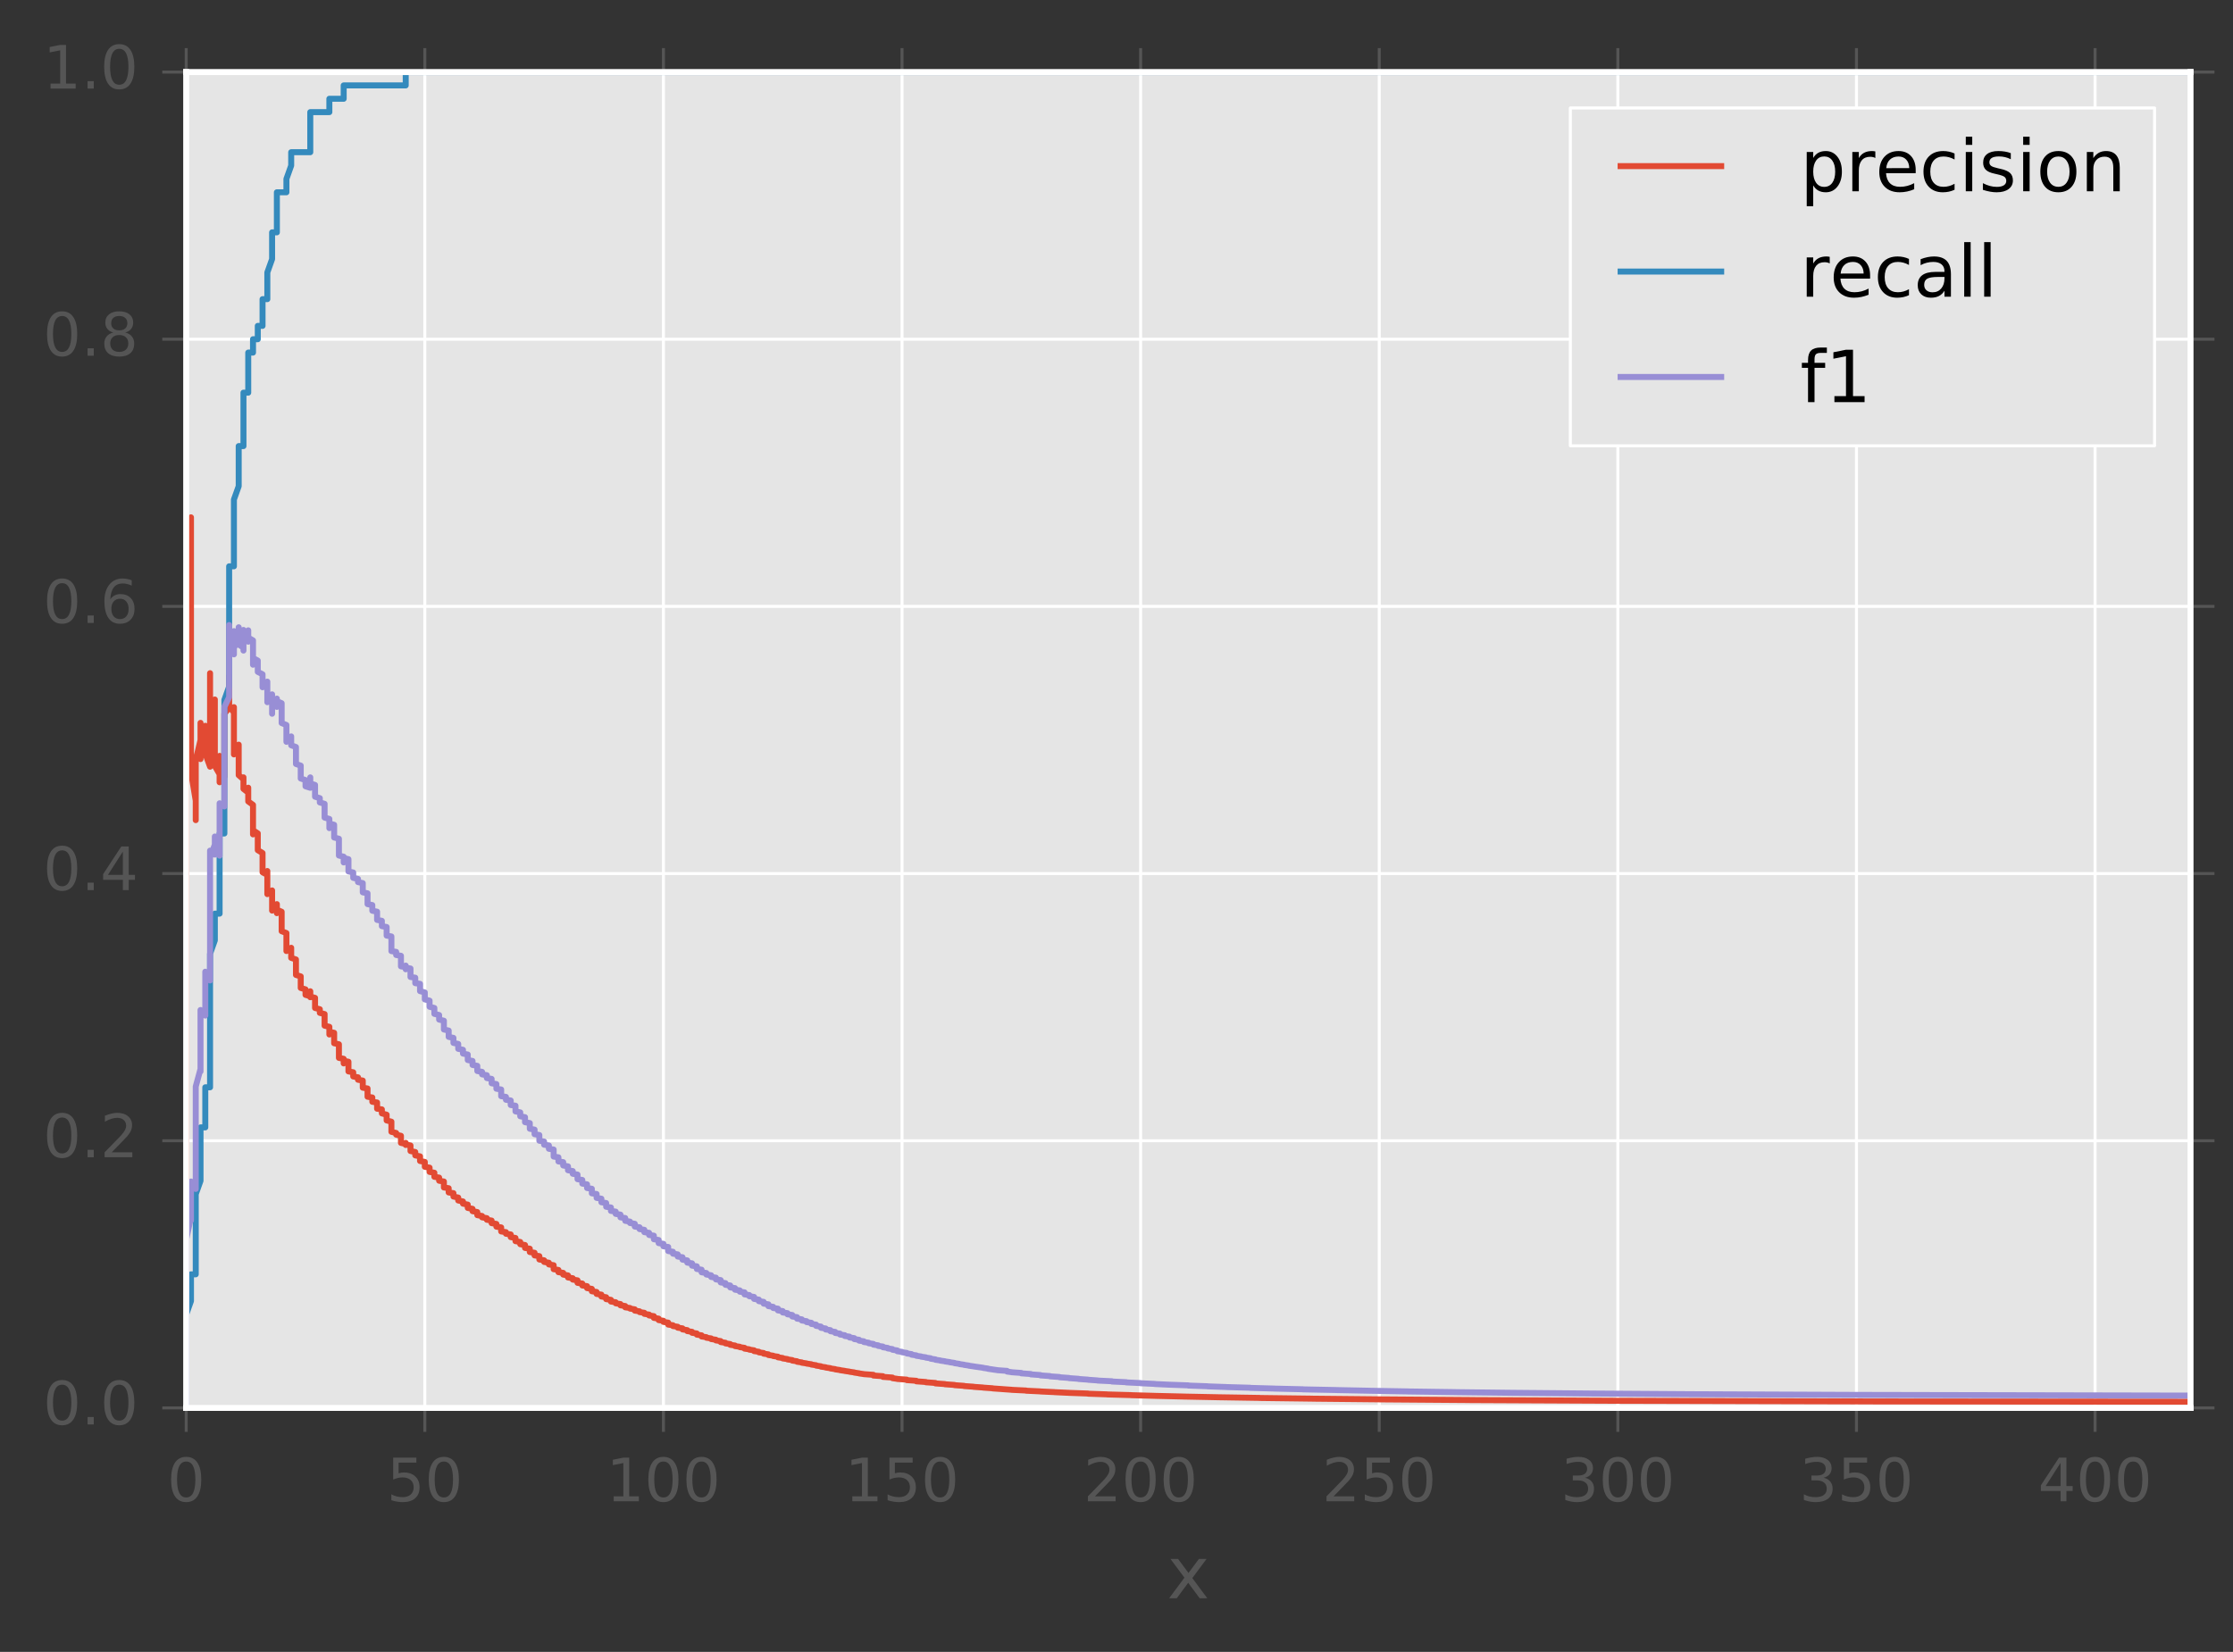 <?xml version="1.0" encoding="utf-8" standalone="no"?>
<!DOCTYPE svg PUBLIC "-//W3C//DTD SVG 1.1//EN"
  "http://www.w3.org/Graphics/SVG/1.1/DTD/svg11.dtd">
<!-- Created with matplotlib (http://matplotlib.org/) -->
<svg height="276pt" version="1.1" viewBox="0 0 373 276" width="373pt" xmlns="http://www.w3.org/2000/svg" xmlns:xlink="http://www.w3.org/1999/xlink">
 <rect x="0" y="0" width="373" height="276" fill="#333333" stroke="none"/>
 <defs>
  <style type="text/css">
*{stroke-linecap:butt;stroke-linejoin:round;stroke-miterlimit:100000;}
  </style>
 </defs>
 <g id="figure_1">
  <g id="patch_1">
   <path d="M 0 276.731 
L 373.103 276.731 
L 373.103 0 
L 0 0 
L 0 276.731 
z
" style="fill:none;"/>
  </g>
  <g id="axes_1">
   <g id="patch_2">
    <path d="M 31.103 235.239 
L 365.903 235.239 
L 365.903 12.039 
L 31.103 12.039 
z
" style="fill:#e5e5e5;"/>
   </g>
   <g id="matplotlib.axis_1">
    <g id="xtick_1">
     <g id="line2d_1">
      <path clip-path="url(#pa84e23382d)" d="M 31.103 235.239 
L 31.103 12.039 
" style="fill:none;stroke:#ffffff;stroke-linecap:square;stroke-width:0.5;"/>
     </g>
     <g id="line2d_2">
      <defs>
       <path d="M 0 0 
L 0 4 
" id="m9cca5cd3cb" style="stroke:#555555;stroke-width:0.5;"/>
      </defs>
      <g>
       <use style="fill:#555555;stroke:#555555;stroke-width:0.5;" x="31.103" xlink:href="#m9cca5cd3cb" y="235.239"/>
      </g>
     </g>
     <g id="line2d_3">
      <defs>
       <path d="M 0 0 
L 0 -4 
" id="m0aff1d1758" style="stroke:#555555;stroke-width:0.5;"/>
      </defs>
      <g>
       <use style="fill:#555555;stroke:#555555;stroke-width:0.5;" x="31.103" xlink:href="#m0aff1d1758" y="12.039"/>
      </g>
     </g>
     <g id="text_1">
      <!-- 0 -->
      <defs>
       <path d="M 31.781 66.406 
Q 24.172 66.406 20.328 58.906 
Q 16.5 51.422 16.5 36.375 
Q 16.5 21.391 20.328 13.891 
Q 24.172 6.391 31.781 6.391 
Q 39.453 6.391 43.281 13.891 
Q 47.125 21.391 47.125 36.375 
Q 47.125 51.422 43.281 58.906 
Q 39.453 66.406 31.781 66.406 
M 31.781 74.219 
Q 44.047 74.219 50.516 64.516 
Q 56.984 54.828 56.984 36.375 
Q 56.984 17.969 50.516 8.266 
Q 44.047 -1.422 31.781 -1.422 
Q 19.531 -1.422 13.062 8.266 
Q 6.594 17.969 6.594 36.375 
Q 6.594 54.828 13.062 64.516 
Q 19.531 74.219 31.781 74.219 
" id="BitstreamVeraSans-Roman-30"/>
      </defs>
      <g style="fill:#555555;" transform="translate(27.922 250.838)scale(0.1 -0.1)">
       <use xlink:href="#BitstreamVeraSans-Roman-30"/>
      </g>
     </g>
    </g>
    <g id="xtick_2">
     <g id="line2d_4">
      <path clip-path="url(#pa84e23382d)" d="M 70.96 235.239 
L 70.96 12.039 
" style="fill:none;stroke:#ffffff;stroke-linecap:square;stroke-width:0.5;"/>
     </g>
     <g id="line2d_5">
      <g>
       <use style="fill:#555555;stroke:#555555;stroke-width:0.5;" x="70.96" xlink:href="#m9cca5cd3cb" y="235.239"/>
      </g>
     </g>
     <g id="line2d_6">
      <g>
       <use style="fill:#555555;stroke:#555555;stroke-width:0.5;" x="70.96" xlink:href="#m0aff1d1758" y="12.039"/>
      </g>
     </g>
     <g id="text_2">
      <!-- 50 -->
      <defs>
       <path d="M 10.797 72.906 
L 49.516 72.906 
L 49.516 64.594 
L 19.828 64.594 
L 19.828 46.734 
Q 21.969 47.469 24.109 47.828 
Q 26.266 48.188 28.422 48.188 
Q 40.625 48.188 47.75 41.5 
Q 54.891 34.812 54.891 23.391 
Q 54.891 11.625 47.562 5.094 
Q 40.234 -1.422 26.906 -1.422 
Q 22.312 -1.422 17.547 -0.641 
Q 12.797 0.141 7.719 1.703 
L 7.719 11.625 
Q 12.109 9.234 16.797 8.062 
Q 21.484 6.891 26.703 6.891 
Q 35.156 6.891 40.078 11.328 
Q 45.016 15.766 45.016 23.391 
Q 45.016 31 40.078 35.438 
Q 35.156 39.891 26.703 39.891 
Q 22.75 39.891 18.812 39.016 
Q 14.891 38.141 10.797 36.281 
z
" id="BitstreamVeraSans-Roman-35"/>
      </defs>
      <g style="fill:#555555;" transform="translate(64.598 250.838)scale(0.1 -0.1)">
       <use xlink:href="#BitstreamVeraSans-Roman-35"/>
       <use x="63.623" xlink:href="#BitstreamVeraSans-Roman-30"/>
      </g>
     </g>
    </g>
    <g id="xtick_3">
     <g id="line2d_7">
      <path clip-path="url(#pa84e23382d)" d="M 110.817 235.239 
L 110.817 12.039 
" style="fill:none;stroke:#ffffff;stroke-linecap:square;stroke-width:0.5;"/>
     </g>
     <g id="line2d_8">
      <g>
       <use style="fill:#555555;stroke:#555555;stroke-width:0.5;" x="110.817" xlink:href="#m9cca5cd3cb" y="235.239"/>
      </g>
     </g>
     <g id="line2d_9">
      <g>
       <use style="fill:#555555;stroke:#555555;stroke-width:0.5;" x="110.817" xlink:href="#m0aff1d1758" y="12.039"/>
      </g>
     </g>
     <g id="text_3">
      <!-- 100 -->
      <defs>
       <path d="M 12.406 8.297 
L 28.516 8.297 
L 28.516 63.922 
L 10.984 60.406 
L 10.984 69.391 
L 28.422 72.906 
L 38.281 72.906 
L 38.281 8.297 
L 54.391 8.297 
L 54.391 0 
L 12.406 0 
z
" id="BitstreamVeraSans-Roman-31"/>
      </defs>
      <g style="fill:#555555;" transform="translate(101.274 250.838)scale(0.1 -0.1)">
       <use xlink:href="#BitstreamVeraSans-Roman-31"/>
       <use x="63.623" xlink:href="#BitstreamVeraSans-Roman-30"/>
       <use x="127.246" xlink:href="#BitstreamVeraSans-Roman-30"/>
      </g>
     </g>
    </g>
    <g id="xtick_4">
     <g id="line2d_10">
      <path clip-path="url(#pa84e23382d)" d="M 150.675 235.239 
L 150.675 12.039 
" style="fill:none;stroke:#ffffff;stroke-linecap:square;stroke-width:0.5;"/>
     </g>
     <g id="line2d_11">
      <g>
       <use style="fill:#555555;stroke:#555555;stroke-width:0.5;" x="150.675" xlink:href="#m9cca5cd3cb" y="235.239"/>
      </g>
     </g>
     <g id="line2d_12">
      <g>
       <use style="fill:#555555;stroke:#555555;stroke-width:0.5;" x="150.675" xlink:href="#m0aff1d1758" y="12.039"/>
      </g>
     </g>
     <g id="text_4">
      <!-- 150 -->
      <g style="fill:#555555;" transform="translate(141.131 250.838)scale(0.1 -0.1)">
       <use xlink:href="#BitstreamVeraSans-Roman-31"/>
       <use x="63.623" xlink:href="#BitstreamVeraSans-Roman-35"/>
       <use x="127.246" xlink:href="#BitstreamVeraSans-Roman-30"/>
      </g>
     </g>
    </g>
    <g id="xtick_5">
     <g id="line2d_13">
      <path clip-path="url(#pa84e23382d)" d="M 190.532 235.239 
L 190.532 12.039 
" style="fill:none;stroke:#ffffff;stroke-linecap:square;stroke-width:0.5;"/>
     </g>
     <g id="line2d_14">
      <g>
       <use style="fill:#555555;stroke:#555555;stroke-width:0.5;" x="190.532" xlink:href="#m9cca5cd3cb" y="235.239"/>
      </g>
     </g>
     <g id="line2d_15">
      <g>
       <use style="fill:#555555;stroke:#555555;stroke-width:0.5;" x="190.532" xlink:href="#m0aff1d1758" y="12.039"/>
      </g>
     </g>
     <g id="text_5">
      <!-- 200 -->
      <defs>
       <path d="M 19.188 8.297 
L 53.609 8.297 
L 53.609 0 
L 7.328 0 
L 7.328 8.297 
Q 12.938 14.109 22.625 23.891 
Q 32.328 33.688 34.812 36.531 
Q 39.547 41.844 41.422 45.531 
Q 43.312 49.219 43.312 52.781 
Q 43.312 58.594 39.234 62.25 
Q 35.156 65.922 28.609 65.922 
Q 23.969 65.922 18.812 64.312 
Q 13.672 62.703 7.812 59.422 
L 7.812 69.391 
Q 13.766 71.781 18.938 73 
Q 24.125 74.219 28.422 74.219 
Q 39.75 74.219 46.484 68.547 
Q 53.219 62.891 53.219 53.422 
Q 53.219 48.922 51.531 44.891 
Q 49.859 40.875 45.406 35.406 
Q 44.188 33.984 37.641 27.219 
Q 31.109 20.453 19.188 8.297 
" id="BitstreamVeraSans-Roman-32"/>
      </defs>
      <g style="fill:#555555;" transform="translate(180.988 250.838)scale(0.1 -0.1)">
       <use xlink:href="#BitstreamVeraSans-Roman-32"/>
       <use x="63.623" xlink:href="#BitstreamVeraSans-Roman-30"/>
       <use x="127.246" xlink:href="#BitstreamVeraSans-Roman-30"/>
      </g>
     </g>
    </g>
    <g id="xtick_6">
     <g id="line2d_16">
      <path clip-path="url(#pa84e23382d)" d="M 230.389 235.239 
L 230.389 12.039 
" style="fill:none;stroke:#ffffff;stroke-linecap:square;stroke-width:0.5;"/>
     </g>
     <g id="line2d_17">
      <g>
       <use style="fill:#555555;stroke:#555555;stroke-width:0.5;" x="230.389" xlink:href="#m9cca5cd3cb" y="235.239"/>
      </g>
     </g>
     <g id="line2d_18">
      <g>
       <use style="fill:#555555;stroke:#555555;stroke-width:0.5;" x="230.389" xlink:href="#m0aff1d1758" y="12.039"/>
      </g>
     </g>
     <g id="text_6">
      <!-- 250 -->
      <g style="fill:#555555;" transform="translate(220.845 250.838)scale(0.1 -0.1)">
       <use xlink:href="#BitstreamVeraSans-Roman-32"/>
       <use x="63.623" xlink:href="#BitstreamVeraSans-Roman-35"/>
       <use x="127.246" xlink:href="#BitstreamVeraSans-Roman-30"/>
      </g>
     </g>
    </g>
    <g id="xtick_7">
     <g id="line2d_19">
      <path clip-path="url(#pa84e23382d)" d="M 270.246 235.239 
L 270.246 12.039 
" style="fill:none;stroke:#ffffff;stroke-linecap:square;stroke-width:0.5;"/>
     </g>
     <g id="line2d_20">
      <g>
       <use style="fill:#555555;stroke:#555555;stroke-width:0.5;" x="270.246" xlink:href="#m9cca5cd3cb" y="235.239"/>
      </g>
     </g>
     <g id="line2d_21">
      <g>
       <use style="fill:#555555;stroke:#555555;stroke-width:0.5;" x="270.246" xlink:href="#m0aff1d1758" y="12.039"/>
      </g>
     </g>
     <g id="text_7">
      <!-- 300 -->
      <defs>
       <path d="M 40.578 39.312 
Q 47.656 37.797 51.625 33 
Q 55.609 28.219 55.609 21.188 
Q 55.609 10.406 48.188 4.484 
Q 40.766 -1.422 27.094 -1.422 
Q 22.516 -1.422 17.656 -0.516 
Q 12.797 0.391 7.625 2.203 
L 7.625 11.719 
Q 11.719 9.328 16.594 8.109 
Q 21.484 6.891 26.812 6.891 
Q 36.078 6.891 40.938 10.547 
Q 45.797 14.203 45.797 21.188 
Q 45.797 27.641 41.281 31.266 
Q 36.766 34.906 28.719 34.906 
L 20.219 34.906 
L 20.219 43.016 
L 29.109 43.016 
Q 36.375 43.016 40.234 45.922 
Q 44.094 48.828 44.094 54.297 
Q 44.094 59.906 40.109 62.906 
Q 36.141 65.922 28.719 65.922 
Q 24.656 65.922 20.016 65.031 
Q 15.375 64.156 9.812 62.312 
L 9.812 71.094 
Q 15.438 72.656 20.344 73.438 
Q 25.25 74.219 29.594 74.219 
Q 40.828 74.219 47.359 69.109 
Q 53.906 64.016 53.906 55.328 
Q 53.906 49.266 50.438 45.094 
Q 46.969 40.922 40.578 39.312 
" id="BitstreamVeraSans-Roman-33"/>
      </defs>
      <g style="fill:#555555;" transform="translate(260.702 250.838)scale(0.1 -0.1)">
       <use xlink:href="#BitstreamVeraSans-Roman-33"/>
       <use x="63.623" xlink:href="#BitstreamVeraSans-Roman-30"/>
       <use x="127.246" xlink:href="#BitstreamVeraSans-Roman-30"/>
      </g>
     </g>
    </g>
    <g id="xtick_8">
     <g id="line2d_22">
      <path clip-path="url(#pa84e23382d)" d="M 310.103 235.239 
L 310.103 12.039 
" style="fill:none;stroke:#ffffff;stroke-linecap:square;stroke-width:0.5;"/>
     </g>
     <g id="line2d_23">
      <g>
       <use style="fill:#555555;stroke:#555555;stroke-width:0.5;" x="310.103" xlink:href="#m9cca5cd3cb" y="235.239"/>
      </g>
     </g>
     <g id="line2d_24">
      <g>
       <use style="fill:#555555;stroke:#555555;stroke-width:0.5;" x="310.103" xlink:href="#m0aff1d1758" y="12.039"/>
      </g>
     </g>
     <g id="text_8">
      <!-- 350 -->
      <g style="fill:#555555;" transform="translate(300.559 250.838)scale(0.1 -0.1)">
       <use xlink:href="#BitstreamVeraSans-Roman-33"/>
       <use x="63.623" xlink:href="#BitstreamVeraSans-Roman-35"/>
       <use x="127.246" xlink:href="#BitstreamVeraSans-Roman-30"/>
      </g>
     </g>
    </g>
    <g id="xtick_9">
     <g id="line2d_25">
      <path clip-path="url(#pa84e23382d)" d="M 349.96 235.239 
L 349.96 12.039 
" style="fill:none;stroke:#ffffff;stroke-linecap:square;stroke-width:0.5;"/>
     </g>
     <g id="line2d_26">
      <g>
       <use style="fill:#555555;stroke:#555555;stroke-width:0.5;" x="349.96" xlink:href="#m9cca5cd3cb" y="235.239"/>
      </g>
     </g>
     <g id="line2d_27">
      <g>
       <use style="fill:#555555;stroke:#555555;stroke-width:0.5;" x="349.96" xlink:href="#m0aff1d1758" y="12.039"/>
      </g>
     </g>
     <g id="text_9">
      <!-- 400 -->
      <defs>
       <path d="M 37.797 64.312 
L 12.891 25.391 
L 37.797 25.391 
z
M 35.203 72.906 
L 47.609 72.906 
L 47.609 25.391 
L 58.016 25.391 
L 58.016 17.188 
L 47.609 17.188 
L 47.609 0 
L 37.797 0 
L 37.797 17.188 
L 4.891 17.188 
L 4.891 26.703 
z
" id="BitstreamVeraSans-Roman-34"/>
      </defs>
      <g style="fill:#555555;" transform="translate(340.417 250.838)scale(0.1 -0.1)">
       <use xlink:href="#BitstreamVeraSans-Roman-34"/>
       <use x="63.623" xlink:href="#BitstreamVeraSans-Roman-30"/>
       <use x="127.246" xlink:href="#BitstreamVeraSans-Roman-30"/>
      </g>
     </g>
    </g>
    <g id="text_10">
     <!-- x -->
     <defs>
      <path d="M 54.891 54.688 
L 35.109 28.078 
L 55.906 0 
L 45.312 0 
L 29.391 21.484 
L 13.484 0 
L 2.875 0 
L 24.125 28.609 
L 4.688 54.688 
L 15.281 54.688 
L 29.781 35.203 
L 44.281 54.688 
z
" id="BitstreamVeraSans-Roman-78"/>
     </defs>
     <g style="fill:#555555;" transform="translate(194.952 267.035)scale(0.12 -0.12)">
      <use xlink:href="#BitstreamVeraSans-Roman-78"/>
     </g>
    </g>
   </g>
   <g id="matplotlib.axis_2">
    <g id="ytick_1">
     <g id="line2d_28">
      <path clip-path="url(#pa84e23382d)" d="M 31.103 235.239 
L 365.903 235.239 
" style="fill:none;stroke:#ffffff;stroke-linecap:square;stroke-width:0.5;"/>
     </g>
     <g id="line2d_29">
      <defs>
       <path d="M 0 0 
L -4 0 
" id="m3513a3e1e2" style="stroke:#555555;stroke-width:0.5;"/>
      </defs>
      <g>
       <use style="fill:#555555;stroke:#555555;stroke-width:0.5;" x="31.103" xlink:href="#m3513a3e1e2" y="235.239"/>
      </g>
     </g>
     <g id="line2d_30">
      <defs>
       <path d="M 0 0 
L 4 0 
" id="m904f2e4ed0" style="stroke:#555555;stroke-width:0.5;"/>
      </defs>
      <g>
       <use style="fill:#555555;stroke:#555555;stroke-width:0.5;" x="365.903" xlink:href="#m904f2e4ed0" y="235.239"/>
      </g>
     </g>
     <g id="text_11">
      <!-- 0.0 -->
      <defs>
       <path d="M 10.688 12.406 
L 21 12.406 
L 21 0 
L 10.688 0 
z
" id="BitstreamVeraSans-Roman-2e"/>
      </defs>
      <g style="fill:#555555;" transform="translate(7.2 237.998)scale(0.1 -0.1)">
       <use xlink:href="#BitstreamVeraSans-Roman-30"/>
       <use x="63.623" xlink:href="#BitstreamVeraSans-Roman-2e"/>
       <use x="95.41" xlink:href="#BitstreamVeraSans-Roman-30"/>
      </g>
     </g>
    </g>
    <g id="ytick_2">
     <g id="line2d_31">
      <path clip-path="url(#pa84e23382d)" d="M 31.103 190.599 
L 365.903 190.599 
" style="fill:none;stroke:#ffffff;stroke-linecap:square;stroke-width:0.5;"/>
     </g>
     <g id="line2d_32">
      <g>
       <use style="fill:#555555;stroke:#555555;stroke-width:0.5;" x="31.103" xlink:href="#m3513a3e1e2" y="190.599"/>
      </g>
     </g>
     <g id="line2d_33">
      <g>
       <use style="fill:#555555;stroke:#555555;stroke-width:0.5;" x="365.903" xlink:href="#m904f2e4ed0" y="190.599"/>
      </g>
     </g>
     <g id="text_12">
      <!-- 0.2 -->
      <g style="fill:#555555;" transform="translate(7.2 193.358)scale(0.1 -0.1)">
       <use xlink:href="#BitstreamVeraSans-Roman-30"/>
       <use x="63.623" xlink:href="#BitstreamVeraSans-Roman-2e"/>
       <use x="95.41" xlink:href="#BitstreamVeraSans-Roman-32"/>
      </g>
     </g>
    </g>
    <g id="ytick_3">
     <g id="line2d_34">
      <path clip-path="url(#pa84e23382d)" d="M 31.103 145.959 
L 365.903 145.959 
" style="fill:none;stroke:#ffffff;stroke-linecap:square;stroke-width:0.5;"/>
     </g>
     <g id="line2d_35">
      <g>
       <use style="fill:#555555;stroke:#555555;stroke-width:0.5;" x="31.103" xlink:href="#m3513a3e1e2" y="145.959"/>
      </g>
     </g>
     <g id="line2d_36">
      <g>
       <use style="fill:#555555;stroke:#555555;stroke-width:0.5;" x="365.903" xlink:href="#m904f2e4ed0" y="145.959"/>
      </g>
     </g>
     <g id="text_13">
      <!-- 0.4 -->
      <g style="fill:#555555;" transform="translate(7.2 148.718)scale(0.1 -0.1)">
       <use xlink:href="#BitstreamVeraSans-Roman-30"/>
       <use x="63.623" xlink:href="#BitstreamVeraSans-Roman-2e"/>
       <use x="95.41" xlink:href="#BitstreamVeraSans-Roman-34"/>
      </g>
     </g>
    </g>
    <g id="ytick_4">
     <g id="line2d_37">
      <path clip-path="url(#pa84e23382d)" d="M 31.103 101.319 
L 365.903 101.319 
" style="fill:none;stroke:#ffffff;stroke-linecap:square;stroke-width:0.5;"/>
     </g>
     <g id="line2d_38">
      <g>
       <use style="fill:#555555;stroke:#555555;stroke-width:0.5;" x="31.103" xlink:href="#m3513a3e1e2" y="101.319"/>
      </g>
     </g>
     <g id="line2d_39">
      <g>
       <use style="fill:#555555;stroke:#555555;stroke-width:0.5;" x="365.903" xlink:href="#m904f2e4ed0" y="101.319"/>
      </g>
     </g>
     <g id="text_14">
      <!-- 0.6 -->
      <defs>
       <path d="M 33.016 40.375 
Q 26.375 40.375 22.484 35.828 
Q 18.609 31.297 18.609 23.391 
Q 18.609 15.531 22.484 10.953 
Q 26.375 6.391 33.016 6.391 
Q 39.656 6.391 43.531 10.953 
Q 47.406 15.531 47.406 23.391 
Q 47.406 31.297 43.531 35.828 
Q 39.656 40.375 33.016 40.375 
M 52.594 71.297 
L 52.594 62.312 
Q 48.875 64.062 45.094 64.984 
Q 41.312 65.922 37.594 65.922 
Q 27.828 65.922 22.672 59.328 
Q 17.531 52.734 16.797 39.406 
Q 19.672 43.656 24.016 45.922 
Q 28.375 48.188 33.594 48.188 
Q 44.578 48.188 50.953 41.516 
Q 57.328 34.859 57.328 23.391 
Q 57.328 12.156 50.688 5.359 
Q 44.047 -1.422 33.016 -1.422 
Q 20.359 -1.422 13.672 8.266 
Q 6.984 17.969 6.984 36.375 
Q 6.984 53.656 15.188 63.938 
Q 23.391 74.219 37.203 74.219 
Q 40.922 74.219 44.703 73.484 
Q 48.484 72.75 52.594 71.297 
" id="BitstreamVeraSans-Roman-36"/>
      </defs>
      <g style="fill:#555555;" transform="translate(7.2 104.078)scale(0.1 -0.1)">
       <use xlink:href="#BitstreamVeraSans-Roman-30"/>
       <use x="63.623" xlink:href="#BitstreamVeraSans-Roman-2e"/>
       <use x="95.41" xlink:href="#BitstreamVeraSans-Roman-36"/>
      </g>
     </g>
    </g>
    <g id="ytick_5">
     <g id="line2d_40">
      <path clip-path="url(#pa84e23382d)" d="M 31.103 56.679 
L 365.903 56.679 
" style="fill:none;stroke:#ffffff;stroke-linecap:square;stroke-width:0.5;"/>
     </g>
     <g id="line2d_41">
      <g>
       <use style="fill:#555555;stroke:#555555;stroke-width:0.5;" x="31.103" xlink:href="#m3513a3e1e2" y="56.679"/>
      </g>
     </g>
     <g id="line2d_42">
      <g>
       <use style="fill:#555555;stroke:#555555;stroke-width:0.5;" x="365.903" xlink:href="#m904f2e4ed0" y="56.679"/>
      </g>
     </g>
     <g id="text_15">
      <!-- 0.8 -->
      <defs>
       <path d="M 31.781 34.625 
Q 24.75 34.625 20.719 30.859 
Q 16.703 27.094 16.703 20.516 
Q 16.703 13.922 20.719 10.156 
Q 24.75 6.391 31.781 6.391 
Q 38.812 6.391 42.859 10.172 
Q 46.922 13.969 46.922 20.516 
Q 46.922 27.094 42.891 30.859 
Q 38.875 34.625 31.781 34.625 
M 21.922 38.812 
Q 15.578 40.375 12.031 44.719 
Q 8.5 49.078 8.5 55.328 
Q 8.5 64.062 14.719 69.141 
Q 20.953 74.219 31.781 74.219 
Q 42.672 74.219 48.875 69.141 
Q 55.078 64.062 55.078 55.328 
Q 55.078 49.078 51.531 44.719 
Q 48 40.375 41.703 38.812 
Q 48.828 37.156 52.797 32.312 
Q 56.781 27.484 56.781 20.516 
Q 56.781 9.906 50.312 4.234 
Q 43.844 -1.422 31.781 -1.422 
Q 19.734 -1.422 13.25 4.234 
Q 6.781 9.906 6.781 20.516 
Q 6.781 27.484 10.781 32.312 
Q 14.797 37.156 21.922 38.812 
M 18.312 54.391 
Q 18.312 48.734 21.844 45.562 
Q 25.391 42.391 31.781 42.391 
Q 38.141 42.391 41.719 45.562 
Q 45.312 48.734 45.312 54.391 
Q 45.312 60.062 41.719 63.234 
Q 38.141 66.406 31.781 66.406 
Q 25.391 66.406 21.844 63.234 
Q 18.312 60.062 18.312 54.391 
" id="BitstreamVeraSans-Roman-38"/>
      </defs>
      <g style="fill:#555555;" transform="translate(7.2 59.438)scale(0.1 -0.1)">
       <use xlink:href="#BitstreamVeraSans-Roman-30"/>
       <use x="63.623" xlink:href="#BitstreamVeraSans-Roman-2e"/>
       <use x="95.41" xlink:href="#BitstreamVeraSans-Roman-38"/>
      </g>
     </g>
    </g>
    <g id="ytick_6">
     <g id="line2d_43">
      <path clip-path="url(#pa84e23382d)" d="M 31.103 12.039 
L 365.903 12.039 
" style="fill:none;stroke:#ffffff;stroke-linecap:square;stroke-width:0.5;"/>
     </g>
     <g id="line2d_44">
      <g>
       <use style="fill:#555555;stroke:#555555;stroke-width:0.5;" x="31.103" xlink:href="#m3513a3e1e2" y="12.039"/>
      </g>
     </g>
     <g id="line2d_45">
      <g>
       <use style="fill:#555555;stroke:#555555;stroke-width:0.5;" x="365.903" xlink:href="#m904f2e4ed0" y="12.039"/>
      </g>
     </g>
     <g id="text_16">
      <!-- 1.0 -->
      <g style="fill:#555555;" transform="translate(7.2 14.798)scale(0.1 -0.1)">
       <use xlink:href="#BitstreamVeraSans-Roman-31"/>
       <use x="63.623" xlink:href="#BitstreamVeraSans-Roman-2e"/>
       <use x="95.41" xlink:href="#BitstreamVeraSans-Roman-30"/>
      </g>
     </g>
    </g>
   </g>
   <g id="line2d_46">
    <path clip-path="url(#pa84e23382d)" d="M 31.103 235.239 
L 31.103 160.839 
L 31.103 145.959 
L 31.103 145.959 
L 31.103 160.839 
L 31.103 160.839 
L 31.103 160.839 
L 31.103 93.203 
L 31.9 86.439 
L 31.9 128.953 
L 32.697 133.785 
L 32.697 128.491 
L 32.697 132.939 
L 32.697 132.939 
L 32.697 137.031 
L 32.697 137.031 
L 32.697 137.031 
L 32.697 127.021 
L 33.495 123.639 
L 33.495 126.828 
L 33.495 126.828 
L 33.495 126.828 
L 33.495 120.778 
L 33.495 120.917 
L 34.292 123.639 
L 34.292 126.234 
L 34.292 126.234 
L 34.292 126.234 
L 34.292 121.265 
L 34.292 125.917 
L 35.089 128.103 
L 35.089 112.479 
L 35.089 118.488 
L 35.886 116.875 
L 35.886 127.987 
L 36.683 129.362 
L 36.683 130.702 
L 36.683 130.702 
L 36.683 130.702 
L 36.683 126.296 
L 36.683 128.599 
L 37.48 129.771 
L 37.48 119.263 
L 38.277 118.222 
L 38.277 112.964 
L 38.277 118.059 
L 39.075 119.027 
L 39.075 118.151 
L 39.075 118.151 
L 39.075 118.151 
L 39.075 126.048 
L 39.872 125.233 
L 39.872 124.419 
L 39.872 125.189 
L 39.872 125.189 
L 39.872 129.513 
L 40.669 130.204 
L 40.669 130.886 
L 40.669 130.886 
L 40.669 130.886 
L 40.669 130.119 
L 40.669 130.793 
L 40.669 130.793 
L 40.669 131.458 
L 40.669 131.458 
L 40.669 131.458 
L 40.669 129.878 
L 40.669 131.17 
L 40.669 131.17 
L 40.669 131.805 
L 41.466 132.432 
L 41.466 131.61 
L 41.466 132.224 
L 41.466 132.224 
L 41.466 133.901 
L 42.263 134.48 
L 42.263 139.409 
L 42.263 138.72 
L 43.06 139.239 
L 43.06 142.047 
L 43.857 142.525 
L 43.857 145.743 
L 44.655 146.174 
L 44.655 145.532 
L 44.655 145.959 
L 44.655 145.959 
L 44.655 149.393 
L 45.452 148.774 
L 45.452 152.143 
L 45.452 150.94 
L 46.249 151.301 
L 46.249 151.658 
L 46.249 151.658 
L 46.249 151.658 
L 46.249 151.066 
L 46.249 151.421 
L 46.249 151.421 
L 46.249 151.774 
L 46.249 151.774 
L 46.249 151.774 
L 46.249 151.189 
L 46.249 151.539 
L 46.249 151.539 
L 46.249 152.572 
L 46.249 151.996 
L 47.046 152.336 
L 47.046 155.587 
L 47.843 155.898 
L 47.843 158.903 
L 48.64 158.359 
L 48.64 160.039 
L 49.437 160.308 
L 49.437 162.891 
L 50.235 163.14 
L 50.235 165.069 
L 51.032 165.303 
L 51.032 166.223 
L 51.829 166.45 
L 51.829 165.945 
L 51.829 166.395 
L 51.829 166.395 
L 51.829 166.618 
L 51.829 166.618 
L 51.829 166.618 
L 51.829 165.624 
L 51.829 166.508 
L 52.626 166.725 
L 52.626 168.417 
L 53.423 168.622 
L 53.423 169.232 
L 54.22 169.432 
L 54.22 171.374 
L 55.017 171.561 
L 55.017 172.846 
L 55.017 172.384 
L 55.815 172.564 
L 55.815 174.31 
L 56.612 174.479 
L 56.612 176.754 
L 57.409 176.909 
L 57.409 177.677 
L 57.409 177.242 
L 58.206 177.394 
L 58.206 179.013 
L 59.003 179.156 
L 59.003 179.859 
L 59.8 179.997 
L 59.8 180.408 
L 60.597 180.544 
L 60.597 181.736 
L 61.395 181.865 
L 61.395 183.247 
L 62.192 183.369 
L 62.192 184.089 
L 62.989 184.207 
L 62.989 185.246 
L 63.786 185.359 
L 63.786 186.026 
L 64.583 186.244 
L 64.583 187.203 
L 65.38 187.41 
L 65.38 189.108 
L 66.177 189.3 
L 66.177 189.585 
L 66.975 189.772 
L 66.975 190.957 
L 67.772 191.134 
L 67.772 191.309 
L 67.772 191.309 
L 67.772 191.309 
L 67.772 190.953 
L 67.772 191.215 
L 68.569 191.388 
L 68.569 192.316 
L 69.366 192.48 
L 69.366 193.046 
L 70.163 193.205 
L 70.163 193.982 
L 70.96 194.134 
L 70.96 194.95 
L 71.757 195.095 
L 71.757 195.804 
L 72.555 195.943 
L 72.555 196.623 
L 73.352 196.756 
L 73.352 197.28 
L 74.149 197.409 
L 74.149 198.407 
L 74.946 198.529 
L 74.946 199.239 
L 75.743 199.355 
L 75.743 199.923 
L 76.54 200.089 
L 76.54 200.581 
L 77.337 200.741 
L 77.337 201.111 
L 78.135 201.266 
L 78.135 201.826 
L 78.932 201.975 
L 78.932 202.367 
L 79.729 202.512 
L 79.729 203.031 
L 80.526 203.17 
L 80.526 203.399 
L 81.323 203.535 
L 81.323 203.802 
L 82.12 203.935 
L 82.12 204.368 
L 82.917 204.495 
L 82.917 204.954 
L 83.715 205.077 
L 83.715 205.754 
L 84.512 205.871 
L 84.512 206.139 
L 85.309 206.252 
L 85.309 206.697 
L 86.106 206.842 
L 86.106 207.374 
L 86.903 207.512 
L 86.903 207.886 
L 87.7 208.02 
L 87.7 208.509 
L 88.497 208.636 
L 88.497 209.195 
L 89.295 209.316 
L 89.295 209.76 
L 90.092 209.875 
L 90.092 210.439 
L 90.889 210.576 
L 90.889 210.846 
L 91.686 210.978 
L 91.686 211.265 
L 92.483 211.393 
L 92.483 212.061 
L 93.28 212.181 
L 93.28 212.556 
L 94.077 212.671 
L 94.077 212.964 
L 94.875 213.096 
L 94.875 213.442 
L 95.672 213.569 
L 95.672 213.798 
L 96.469 213.921 
L 96.469 214.34 
L 97.266 214.457 
L 97.266 214.781 
L 98.063 214.893 
L 98.063 215.221 
L 98.86 215.346 
L 98.86 215.746 
L 99.657 215.864 
L 99.657 216.195 
L 100.455 216.308 
L 100.455 216.624 
L 101.252 216.747 
L 101.252 217.063 
L 102.049 217.181 
L 102.049 217.468 
L 102.846 217.581 
L 102.846 217.761 
L 103.643 217.883 
L 103.643 218.096 
L 104.44 218.214 
L 104.44 218.432 
L 105.237 218.545 
L 105.237 218.644 
L 106.035 218.767 
L 106.035 218.983 
L 106.832 219.1 
L 106.832 219.228 
L 107.629 219.342 
L 107.629 219.521 
L 108.426 219.642 
L 108.426 219.793 
L 109.223 219.909 
L 109.223 220.199 
L 110.02 220.319 
L 110.02 220.565 
L 110.817 220.679 
L 110.817 220.867 
L 111.615 220.986 
L 111.615 221.315 
L 112.412 221.427 
L 112.412 221.563 
L 113.209 221.679 
L 113.209 221.834 
L 114.006 221.945 
L 114.006 222.125 
L 114.803 222.24 
L 114.803 222.404 
L 115.6 222.521 
L 115.6 222.686 
L 116.397 222.798 
L 116.397 222.996 
L 117.195 223.109 
L 117.195 223.303 
L 117.992 223.417 
L 117.992 223.51 
L 118.789 223.626 
L 118.789 223.734 
L 119.586 223.845 
L 119.586 223.961 
L 120.383 224.073 
L 120.383 224.239 
L 121.18 224.351 
L 121.18 224.456 
L 121.977 224.57 
L 121.977 224.696 
L 122.775 224.809 
L 122.775 224.906 
L 123.572 225.019 
L 123.572 225.084 
L 124.369 225.199 
L 124.369 225.332 
L 125.166 225.445 
L 125.166 225.501 
L 125.963 225.614 
L 125.963 225.745 
L 126.76 225.857 
L 126.76 225.951 
L 127.557 226.065 
L 127.557 226.173 
L 128.355 226.286 
L 128.355 226.399 
L 129.152 226.513 
L 129.152 226.568 
L 129.949 226.681 
L 129.949 226.785 
L 130.746 226.898 
L 130.746 226.969 
L 131.543 227.081 
L 131.543 227.134 
L 132.34 227.248 
L 132.34 227.33 
L 133.137 227.443 
L 133.137 227.524 
L 133.935 227.637 
L 133.935 227.688 
L 134.732 227.802 
L 134.732 227.831 
L 135.529 227.943 
L 135.529 227.995 
L 136.326 228.108 
L 136.326 228.169 
L 137.123 228.281 
L 137.123 228.34 
L 137.92 228.451 
L 137.92 228.488 
L 138.717 228.6 
L 138.717 228.643 
L 139.515 228.756 
L 139.515 228.796 
L 140.312 228.907 
L 140.312 228.934 
L 141.109 229.046 
L 141.109 229.063 
L 141.906 229.175 
L 141.906 229.194 
L 142.703 229.306 
L 142.703 229.337 
L 143.5 229.449 
L 143.5 229.473 
L 144.297 229.586 
L 144.297 229.596 
L 145.892 229.709 
L 145.892 229.826 
L 147.486 229.939 
L 147.486 230.053 
L 149.08 230.166 
L 149.08 230.271 
L 149.877 230.383 
L 149.877 230.398 
L 151.472 230.511 
L 151.472 230.593 
L 153.066 230.705 
L 153.066 230.796 
L 154.66 230.908 
L 154.66 230.955 
L 156.255 231.067 
L 156.255 231.142 
L 157.849 231.254 
L 157.849 231.286 
L 159.443 231.398 
L 159.443 231.437 
L 161.037 231.549 
L 161.037 231.584 
L 162.632 231.696 
L 162.632 231.717 
L 164.226 231.829 
L 164.226 231.845 
L 165.82 231.957 
L 165.82 231.981 
L 167.415 232.092 
L 167.415 232.096 
L 169.009 232.208 
L 169.009 232.219 
L 171.4 232.331 
L 171.4 232.364 
L 173.792 232.476 
L 173.792 232.489 
L 176.183 232.6 
L 176.183 232.608 
L 178.575 232.72 
L 178.575 232.722 
L 181.763 232.834 
L 181.763 232.862 
L 184.952 232.974 
L 184.952 232.986 
L 188.937 233.098 
L 188.937 233.11 
L 192.923 233.222 
L 192.923 233.224 
L 197.706 233.336 
L 197.706 233.339 
L 203.286 233.451 
L 203.286 233.453 
L 210.46 233.566 
L 210.46 233.577 
L 219.229 233.689 
L 219.229 233.694 
L 230.389 233.807 
L 230.389 233.811 
L 245.535 233.924 
L 245.535 233.929 
L 269.449 234.042 
L 269.449 234.044 
L 313.292 234.158 
L 313.292 234.159 
L 365.903 234.204 
L 365.903 234.204 
" style="fill:none;stroke:#e24a33;stroke-linecap:square;"/>
   </g>
   <g id="line2d_47">
    <path clip-path="url(#pa84e23382d)" d="M 31.103 235.239 
L 31.103 219.615 
L 31.9 217.383 
L 31.9 217.383 
L 31.9 212.919 
L 31.9 212.919 
L 32.697 212.919 
L 32.697 199.527 
L 33.495 197.295 
L 33.495 197.295 
L 33.495 188.367 
L 34.292 188.367 
L 34.292 181.671 
L 34.292 181.671 
L 35.089 181.671 
L 35.089 159.351 
L 35.089 159.351 
L 35.886 157.119 
L 35.886 157.119 
L 35.886 152.655 
L 35.886 152.655 
L 36.683 152.655 
L 36.683 139.263 
L 37.48 139.263 
L 37.48 116.943 
L 38.277 114.711 
L 38.277 94.623 
L 38.277 94.623 
L 39.075 94.623 
L 39.075 83.463 
L 39.075 83.463 
L 39.872 81.231 
L 39.872 74.535 
L 39.872 74.535 
L 40.669 74.535 
L 40.669 65.607 
L 40.669 65.607 
L 41.466 65.607 
L 41.466 58.911 
L 41.466 58.911 
L 42.263 58.911 
L 42.263 58.911 
L 42.263 56.679 
L 43.06 56.679 
L 43.06 56.679 
L 43.06 54.447 
L 43.06 54.447 
L 43.857 54.447 
L 43.857 54.447 
L 43.857 49.983 
L 43.857 49.983 
L 44.655 49.983 
L 44.655 45.519 
L 44.655 45.519 
L 45.452 43.287 
L 45.452 43.287 
L 45.452 38.823 
L 46.249 38.823 
L 46.249 32.127 
L 47.843 32.127 
L 47.843 32.127 
L 47.843 29.895 
L 47.843 29.895 
L 48.64 27.663 
L 48.64 27.663 
L 48.64 25.431 
L 48.64 25.431 
L 51.829 25.431 
L 51.829 18.735 
L 51.829 18.735 
L 55.017 18.735 
L 55.017 18.735 
L 55.017 16.503 
L 57.409 16.503 
L 57.409 16.503 
L 57.409 14.271 
L 67.772 14.271 
L 67.772 14.271 
L 67.772 12.039 
L 67.772 12.039 
L 365.903 12.039 
L 365.903 12.039 
" style="fill:none;stroke:#348abd;stroke-linecap:square;"/>
   </g>
   <g id="line2d_48">
    <path clip-path="url(#pa84e23382d)" d="M 31.103 235.239 
L 31.103 207.088 
L 31.9 203.353 
L 31.9 203.636 
L 31.9 203.913 
L 31.9 203.913 
L 31.9 203.913 
L 31.9 197.409 
L 31.9 198.347 
L 32.697 198.649 
L 32.697 181.537 
L 33.495 178.606 
L 33.495 179.026 
L 33.495 168.754 
L 34.292 169.222 
L 34.292 169.684 
L 34.292 169.684 
L 34.292 169.684 
L 34.292 162.357 
L 34.292 163.336 
L 35.089 163.815 
L 35.089 142.125 
L 35.089 143.254 
L 35.886 141.119 
L 35.886 142.789 
L 35.886 142.789 
L 35.886 142.789 
L 35.886 139.766 
L 35.886 141.924 
L 36.683 142.448 
L 36.683 142.966 
L 36.683 142.966 
L 36.683 142.966 
L 36.683 134.212 
L 37.48 134.741 
L 37.48 118.114 
L 38.277 116.492 
L 38.277 104.433 
L 38.277 107.406 
L 39.075 107.985 
L 39.075 105.449 
L 39.075 107.696 
L 39.075 107.696 
L 39.075 109.331 
L 39.075 108.507 
L 39.075 108.507 
L 39.075 107.158 
L 39.075 108.23 
L 39.872 106.899 
L 39.872 104.809 
L 39.872 106.4 
L 39.872 106.4 
L 39.872 106.922 
L 39.872 106.922 
L 39.872 106.922 
L 39.872 105.639 
L 39.872 106.676 
L 39.872 106.676 
L 39.872 107.696 
L 40.669 108.2 
L 40.669 108.7 
L 40.669 108.7 
L 40.669 108.7 
L 40.669 105.253 
L 40.669 106.73 
L 41.466 107.215 
L 41.466 105.317 
L 41.466 106.532 
L 42.263 107.001 
L 42.263 111.064 
L 42.263 109.934 
L 43.06 110.372 
L 43.06 112.251 
L 43.857 112.668 
L 43.857 114.829 
L 43.857 114.551 
L 44.655 114.943 
L 44.655 113.888 
L 44.655 114.668 
L 44.655 114.668 
L 44.655 117.322 
L 44.655 117.033 
L 45.452 116.014 
L 45.452 119.256 
L 45.452 117.271 
L 46.249 117.625 
L 46.249 117.976 
L 46.249 117.976 
L 46.249 117.976 
L 46.249 116.726 
L 46.249 117.765 
L 46.249 117.765 
L 46.249 118.108 
L 46.249 118.108 
L 46.249 118.108 
L 46.249 117.151 
L 47.046 117.493 
L 47.046 120.81 
L 47.843 121.131 
L 47.843 123.942 
L 48.64 123.036 
L 48.64 124.522 
L 49.437 124.814 
L 49.437 127.645 
L 50.235 127.92 
L 50.235 130.072 
L 51.032 130.335 
L 51.032 131.374 
L 51.829 131.63 
L 51.829 129.884 
L 51.829 130.9 
L 52.626 131.151 
L 52.626 133.115 
L 53.423 133.355 
L 53.423 134.069 
L 54.22 134.305 
L 54.22 136.604 
L 55.017 136.828 
L 55.017 138.369 
L 55.017 137.589 
L 55.815 137.807 
L 55.815 139.929 
L 56.612 140.136 
L 56.612 142.945 
L 57.409 143.14 
L 57.409 144.099 
L 57.409 143.36 
L 58.206 143.551 
L 58.206 145.597 
L 59.003 145.778 
L 59.003 146.675 
L 59.8 146.852 
L 59.8 147.379 
L 60.597 147.553 
L 60.597 149.092 
L 61.395 149.259 
L 61.395 151.061 
L 62.192 151.221 
L 62.192 152.168 
L 62.989 152.324 
L 62.989 153.701 
L 63.786 153.851 
L 63.786 154.741 
L 64.583 154.887 
L 64.583 156.322 
L 65.38 156.463 
L 65.38 158.912 
L 66.177 159.043 
L 66.177 159.565 
L 66.975 159.694 
L 66.975 161.46 
L 67.772 161.583 
L 67.772 161.95 
L 67.772 161.95 
L 67.772 161.95 
L 67.772 161.332 
L 67.772 161.697 
L 68.569 161.818 
L 68.569 163.239 
L 69.366 163.355 
L 69.366 164.269 
L 70.163 164.382 
L 70.163 165.598 
L 70.96 165.814 
L 70.96 166.982 
L 71.757 167.19 
L 71.757 168.212 
L 72.555 168.413 
L 72.555 169.398 
L 73.352 169.592 
L 73.352 170.355 
L 74.149 170.543 
L 74.149 172.01 
L 74.946 172.188 
L 74.946 173.239 
L 75.743 173.411 
L 75.743 174.255 
L 76.54 174.422 
L 76.54 175.239 
L 77.337 175.4 
L 77.337 176.035 
L 78.135 176.191 
L 78.135 177.114 
L 78.932 177.265 
L 78.932 177.935 
L 79.729 178.082 
L 79.729 178.947 
L 80.526 179.088 
L 80.526 179.509 
L 81.323 179.648 
L 81.323 180.128 
L 82.12 180.264 
L 82.12 180.998 
L 82.917 181.13 
L 82.917 181.906 
L 83.715 182.033 
L 83.715 183.15 
L 84.512 183.272 
L 84.512 183.751 
L 85.309 183.87 
L 85.309 184.627 
L 86.106 184.741 
L 86.106 185.694 
L 86.903 185.859 
L 86.903 186.505 
L 87.7 186.665 
L 87.7 187.496 
L 88.497 187.648 
L 88.497 188.593 
L 89.295 188.739 
L 89.295 189.501 
L 90.092 189.642 
L 90.092 190.599 
L 90.889 190.733 
L 90.889 191.259 
L 91.686 191.388 
L 91.686 191.941 
L 92.483 192.067 
L 92.483 193.245 
L 93.28 193.363 
L 93.28 194.058 
L 94.077 194.172 
L 94.077 194.731 
L 94.875 194.877 
L 94.875 195.524 
L 95.672 195.665 
L 95.672 196.115 
L 96.469 196.252 
L 96.469 197.02 
L 97.266 197.15 
L 97.266 197.758 
L 98.063 197.883 
L 98.063 198.498 
L 98.86 198.619 
L 98.86 199.384 
L 99.657 199.498 
L 99.657 200.145 
L 100.455 200.282 
L 100.455 200.874 
L 101.252 201.006 
L 101.252 201.625 
L 102.049 201.751 
L 102.049 202.319 
L 102.846 202.44 
L 102.846 202.821 
L 103.643 202.938 
L 103.643 203.399 
L 104.44 203.512 
L 104.44 203.979 
L 105.237 204.109 
L 105.237 204.346 
L 106.035 204.474 
L 106.035 204.934 
L 106.832 205.057 
L 106.832 205.36 
L 107.629 205.479 
L 107.629 205.871 
L 108.426 205.986 
L 108.426 206.346 
L 109.223 206.458 
L 109.223 207.057 
L 110.02 207.181 
L 110.02 207.701 
L 110.817 207.819 
L 110.817 208.234 
L 111.615 208.347 
L 111.615 209.026 
L 112.412 209.149 
L 112.412 209.465 
L 113.209 209.584 
L 113.209 209.947 
L 114.006 210.061 
L 114.006 210.467 
L 114.803 210.59 
L 114.803 210.965 
L 115.6 211.083 
L 115.6 211.469 
L 116.397 211.582 
L 116.397 212.025 
L 117.195 212.145 
L 117.195 212.579 
L 117.992 212.694 
L 117.992 212.952 
L 118.789 213.074 
L 118.789 213.357 
L 119.586 213.474 
L 119.586 213.767 
L 120.383 213.88 
L 120.383 214.271 
L 121.18 214.389 
L 121.18 214.668 
L 121.977 214.781 
L 121.977 215.104 
L 122.775 215.221 
L 122.775 215.487 
L 123.572 215.6 
L 123.572 215.813 
L 124.369 215.931 
L 124.369 216.268 
L 125.166 216.38 
L 125.166 216.577 
L 125.963 216.693 
L 125.963 217.026 
L 126.76 217.144 
L 126.76 217.404 
L 127.557 217.518 
L 127.557 217.815 
L 128.355 217.93 
L 128.355 218.233 
L 129.152 218.349 
L 129.152 218.545 
L 129.949 218.657 
L 129.949 218.947 
L 130.746 219.059 
L 130.746 219.291 
L 131.543 219.404 
L 131.543 219.598 
L 132.34 219.712 
L 132.34 219.962 
L 133.137 220.076 
L 133.137 220.324 
L 133.935 220.438 
L 133.935 220.632 
L 134.732 220.746 
L 134.732 220.899 
L 135.529 221.013 
L 135.529 221.206 
L 136.326 221.32 
L 136.326 221.533 
L 137.123 221.646 
L 137.123 221.854 
L 137.92 221.965 
L 137.92 222.133 
L 138.717 222.247 
L 138.717 222.426 
L 139.515 222.539 
L 139.515 222.714 
L 140.312 222.825 
L 140.312 222.975 
L 141.109 223.089 
L 141.109 223.22 
L 141.906 223.332 
L 141.906 223.467 
L 142.703 223.581 
L 142.703 223.74 
L 143.5 223.851 
L 143.5 223.998 
L 144.297 224.11 
L 144.297 224.23 
L 145.095 224.343 
L 145.095 224.433 
L 145.892 224.544 
L 145.892 224.668 
L 146.689 224.78 
L 146.689 224.875 
L 147.486 224.986 
L 147.486 225.103 
L 148.283 225.214 
L 148.283 225.299 
L 149.08 225.411 
L 149.08 225.52 
L 149.877 225.633 
L 149.877 225.763 
L 150.675 225.875 
L 150.675 225.935 
L 151.472 226.048 
L 151.472 226.136 
L 152.269 226.248 
L 152.269 226.347 
L 153.066 226.459 
L 153.066 226.527 
L 153.863 226.64 
L 153.863 226.676 
L 154.66 226.788 
L 154.66 226.832 
L 155.457 226.945 
L 155.457 227.018 
L 156.255 227.13 
L 156.255 227.193 
L 157.052 227.304 
L 157.052 227.333 
L 157.849 227.444 
L 157.849 227.47 
L 158.646 227.582 
L 158.646 227.607 
L 159.443 227.719 
L 159.443 227.763 
L 160.24 227.875 
L 160.24 227.909 
L 161.037 228.02 
L 161.037 228.047 
L 161.835 228.159 
L 161.835 228.185 
L 162.632 228.297 
L 162.632 228.305 
L 163.429 228.417 
L 163.429 228.418 
L 164.226 228.529 
L 164.226 228.553 
L 165.023 228.665 
L 165.023 228.698 
L 165.82 228.81 
L 165.82 228.816 
L 166.617 228.928 
L 166.617 228.937 
L 168.212 229.049 
L 168.212 229.161 
L 169.009 229.272 
L 169.009 229.28 
L 170.603 229.392 
L 170.603 229.462 
L 172.197 229.574 
L 172.197 229.636 
L 173.792 229.748 
L 173.792 229.805 
L 175.386 229.917 
L 175.386 229.961 
L 176.98 230.072 
L 176.98 230.116 
L 178.575 230.228 
L 178.575 230.261 
L 180.169 230.373 
L 180.169 230.404 
L 181.763 230.516 
L 181.763 230.534 
L 183.357 230.646 
L 183.357 230.669 
L 185.749 230.781 
L 185.749 230.828 
L 188.14 230.94 
L 188.14 230.977 
L 190.532 231.089 
L 190.532 231.115 
L 192.923 231.226 
L 192.923 231.246 
L 195.315 231.358 
L 195.315 231.358 
L 198.503 231.47 
L 198.503 231.505 
L 201.692 231.617 
L 201.692 231.636 
L 204.88 231.748 
L 204.88 231.755 
L 208.866 231.868 
L 208.866 231.891 
L 212.852 232.003 
L 212.852 232.009 
L 217.635 232.122 
L 217.635 232.138 
L 223.215 232.25 
L 223.215 232.255 
L 228.795 232.367 
L 228.795 232.369 
L 235.172 232.481 
L 235.172 232.487 
L 243.143 232.599 
L 243.143 232.602 
L 252.709 232.715 
L 252.709 232.715 
L 265.463 232.829 
L 265.463 232.831 
L 282.203 232.944 
L 282.203 232.945 
L 309.306 233.06 
L 309.306 233.061 
L 365.903 233.178 
L 365.903 233.178 
" style="fill:none;stroke:#988ed5;stroke-linecap:square;"/>
   </g>
   <g id="patch_3">
    <path d="M 31.103 12.039 
L 365.903 12.039 
" style="fill:none;stroke:#ffffff;stroke-linecap:square;stroke-linejoin:miter;"/>
   </g>
   <g id="patch_4">
    <path d="M 365.903 235.239 
L 365.903 12.039 
" style="fill:none;stroke:#ffffff;stroke-linecap:square;stroke-linejoin:miter;"/>
   </g>
   <g id="patch_5">
    <path d="M 31.103 235.239 
L 365.903 235.239 
" style="fill:none;stroke:#ffffff;stroke-linecap:square;stroke-linejoin:miter;"/>
   </g>
   <g id="patch_6">
    <path d="M 31.103 235.239 
L 31.103 12.039 
" style="fill:none;stroke:#ffffff;stroke-linecap:square;stroke-linejoin:miter;"/>
   </g>
   <g id="legend_1">
    <g id="patch_7">
     <path d="M 262.308 74.48 
L 359.903 74.48 
L 359.903 18.039 
L 262.308 18.039 
z
" style="fill:#e5e5e5;stroke:#ffffff;stroke-linejoin:miter;stroke-width:0.5;"/>
    </g>
    <g id="line2d_49">
     <path d="M 270.707 27.757 
L 287.507 27.757 
" style="fill:none;stroke:#e24a33;stroke-linecap:square;"/>
    </g>
    <g id="line2d_50"/>
    <g id="text_17">
     <!-- precision -->
     <defs>
      <path d="M 54.891 33.016 
L 54.891 0 
L 45.906 0 
L 45.906 32.719 
Q 45.906 40.484 42.875 44.328 
Q 39.844 48.188 33.797 48.188 
Q 26.516 48.188 22.312 43.547 
Q 18.109 38.922 18.109 30.906 
L 18.109 0 
L 9.078 0 
L 9.078 54.688 
L 18.109 54.688 
L 18.109 46.188 
Q 21.344 51.125 25.703 53.562 
Q 30.078 56 35.797 56 
Q 45.219 56 50.047 50.172 
Q 54.891 44.344 54.891 33.016 
" id="BitstreamVeraSans-Roman-6e"/>
      <path d="M 30.609 48.391 
Q 23.391 48.391 19.188 42.75 
Q 14.984 37.109 14.984 27.297 
Q 14.984 17.484 19.156 11.844 
Q 23.344 6.203 30.609 6.203 
Q 37.797 6.203 41.984 11.859 
Q 46.188 17.531 46.188 27.297 
Q 46.188 37.016 41.984 42.703 
Q 37.797 48.391 30.609 48.391 
M 30.609 56 
Q 42.328 56 49.016 48.375 
Q 55.719 40.766 55.719 27.297 
Q 55.719 13.875 49.016 6.219 
Q 42.328 -1.422 30.609 -1.422 
Q 18.844 -1.422 12.172 6.219 
Q 5.516 13.875 5.516 27.297 
Q 5.516 40.766 12.172 48.375 
Q 18.844 56 30.609 56 
" id="BitstreamVeraSans-Roman-6f"/>
      <path d="M 9.422 54.688 
L 18.406 54.688 
L 18.406 0 
L 9.422 0 
z
M 9.422 75.984 
L 18.406 75.984 
L 18.406 64.594 
L 9.422 64.594 
z
" id="BitstreamVeraSans-Roman-69"/>
      <path d="M 18.109 8.203 
L 18.109 -20.797 
L 9.078 -20.797 
L 9.078 54.688 
L 18.109 54.688 
L 18.109 46.391 
Q 20.953 51.266 25.266 53.625 
Q 29.594 56 35.594 56 
Q 45.562 56 51.781 48.094 
Q 58.016 40.188 58.016 27.297 
Q 58.016 14.406 51.781 6.484 
Q 45.562 -1.422 35.594 -1.422 
Q 29.594 -1.422 25.266 0.953 
Q 20.953 3.328 18.109 8.203 
M 48.688 27.297 
Q 48.688 37.203 44.609 42.844 
Q 40.531 48.484 33.406 48.484 
Q 26.266 48.484 22.188 42.844 
Q 18.109 37.203 18.109 27.297 
Q 18.109 17.391 22.188 11.75 
Q 26.266 6.109 33.406 6.109 
Q 40.531 6.109 44.609 11.75 
Q 48.688 17.391 48.688 27.297 
" id="BitstreamVeraSans-Roman-70"/>
      <path d="M 56.203 29.594 
L 56.203 25.203 
L 14.891 25.203 
Q 15.484 15.922 20.484 11.062 
Q 25.484 6.203 34.422 6.203 
Q 39.594 6.203 44.453 7.469 
Q 49.312 8.734 54.109 11.281 
L 54.109 2.781 
Q 49.266 0.734 44.188 -0.344 
Q 39.109 -1.422 33.891 -1.422 
Q 20.797 -1.422 13.156 6.188 
Q 5.516 13.812 5.516 26.812 
Q 5.516 40.234 12.766 48.109 
Q 20.016 56 32.328 56 
Q 43.359 56 49.781 48.891 
Q 56.203 41.797 56.203 29.594 
M 47.219 32.234 
Q 47.125 39.594 43.094 43.984 
Q 39.062 48.391 32.422 48.391 
Q 24.906 48.391 20.391 44.141 
Q 15.875 39.891 15.188 32.172 
z
" id="BitstreamVeraSans-Roman-65"/>
      <path d="M 41.109 46.297 
Q 39.594 47.172 37.812 47.578 
Q 36.031 48 33.891 48 
Q 26.266 48 22.188 43.047 
Q 18.109 38.094 18.109 28.812 
L 18.109 0 
L 9.078 0 
L 9.078 54.688 
L 18.109 54.688 
L 18.109 46.188 
Q 20.953 51.172 25.484 53.578 
Q 30.031 56 36.531 56 
Q 37.453 56 38.578 55.875 
Q 39.703 55.766 41.062 55.516 
z
" id="BitstreamVeraSans-Roman-72"/>
      <path d="M 44.281 53.078 
L 44.281 44.578 
Q 40.484 46.531 36.375 47.5 
Q 32.281 48.484 27.875 48.484 
Q 21.188 48.484 17.844 46.438 
Q 14.5 44.391 14.5 40.281 
Q 14.5 37.156 16.891 35.375 
Q 19.281 33.594 26.516 31.984 
L 29.594 31.297 
Q 39.156 29.25 43.188 25.516 
Q 47.219 21.781 47.219 15.094 
Q 47.219 7.469 41.188 3.016 
Q 35.156 -1.422 24.609 -1.422 
Q 20.219 -1.422 15.453 -0.562 
Q 10.688 0.297 5.422 2 
L 5.422 11.281 
Q 10.406 8.688 15.234 7.391 
Q 20.062 6.109 24.812 6.109 
Q 31.156 6.109 34.562 8.281 
Q 37.984 10.453 37.984 14.406 
Q 37.984 18.062 35.516 20.016 
Q 33.062 21.969 24.703 23.781 
L 21.578 24.516 
Q 13.234 26.266 9.516 29.906 
Q 5.812 33.547 5.812 39.891 
Q 5.812 47.609 11.281 51.797 
Q 16.75 56 26.812 56 
Q 31.781 56 36.172 55.266 
Q 40.578 54.547 44.281 53.078 
" id="BitstreamVeraSans-Roman-73"/>
      <path d="M 48.781 52.594 
L 48.781 44.188 
Q 44.969 46.297 41.141 47.344 
Q 37.312 48.391 33.406 48.391 
Q 24.656 48.391 19.812 42.844 
Q 14.984 37.312 14.984 27.297 
Q 14.984 17.281 19.812 11.734 
Q 24.656 6.203 33.406 6.203 
Q 37.312 6.203 41.141 7.25 
Q 44.969 8.297 48.781 10.406 
L 48.781 2.094 
Q 45.016 0.344 40.984 -0.531 
Q 36.969 -1.422 32.422 -1.422 
Q 20.062 -1.422 12.781 6.344 
Q 5.516 14.109 5.516 27.297 
Q 5.516 40.672 12.859 48.328 
Q 20.219 56 33.016 56 
Q 37.156 56 41.109 55.141 
Q 45.062 54.297 48.781 52.594 
" id="BitstreamVeraSans-Roman-63"/>
     </defs>
     <g transform="translate(300.707 31.957)scale(0.12 -0.12)">
      <use xlink:href="#BitstreamVeraSans-Roman-70"/>
      <use x="63.477" xlink:href="#BitstreamVeraSans-Roman-72"/>
      <use x="104.559" xlink:href="#BitstreamVeraSans-Roman-65"/>
      <use x="166.082" xlink:href="#BitstreamVeraSans-Roman-63"/>
      <use x="221.062" xlink:href="#BitstreamVeraSans-Roman-69"/>
      <use x="248.846" xlink:href="#BitstreamVeraSans-Roman-73"/>
      <use x="300.945" xlink:href="#BitstreamVeraSans-Roman-69"/>
      <use x="328.729" xlink:href="#BitstreamVeraSans-Roman-6f"/>
      <use x="389.91" xlink:href="#BitstreamVeraSans-Roman-6e"/>
     </g>
    </g>
    <g id="line2d_51">
     <path d="M 270.707 45.371 
L 287.507 45.371 
" style="fill:none;stroke:#348abd;stroke-linecap:square;"/>
    </g>
    <g id="line2d_52"/>
    <g id="text_18">
     <!-- recall -->
     <defs>
      <path d="M 34.281 27.484 
Q 23.391 27.484 19.188 25 
Q 14.984 22.516 14.984 16.5 
Q 14.984 11.719 18.141 8.906 
Q 21.297 6.109 26.703 6.109 
Q 34.188 6.109 38.703 11.406 
Q 43.219 16.703 43.219 25.484 
L 43.219 27.484 
z
M 52.203 31.203 
L 52.203 0 
L 43.219 0 
L 43.219 8.297 
Q 40.141 3.328 35.547 0.953 
Q 30.953 -1.422 24.312 -1.422 
Q 15.922 -1.422 10.953 3.297 
Q 6 8.016 6 15.922 
Q 6 25.141 12.172 29.828 
Q 18.359 34.516 30.609 34.516 
L 43.219 34.516 
L 43.219 35.406 
Q 43.219 41.609 39.141 45 
Q 35.062 48.391 27.688 48.391 
Q 23 48.391 18.547 47.266 
Q 14.109 46.141 10.016 43.891 
L 10.016 52.203 
Q 14.938 54.109 19.578 55.047 
Q 24.219 56 28.609 56 
Q 40.484 56 46.344 49.844 
Q 52.203 43.703 52.203 31.203 
" id="BitstreamVeraSans-Roman-61"/>
      <path d="M 9.422 75.984 
L 18.406 75.984 
L 18.406 0 
L 9.422 0 
z
" id="BitstreamVeraSans-Roman-6c"/>
     </defs>
     <g transform="translate(300.707 49.571)scale(0.12 -0.12)">
      <use xlink:href="#BitstreamVeraSans-Roman-72"/>
      <use x="41.082" xlink:href="#BitstreamVeraSans-Roman-65"/>
      <use x="102.605" xlink:href="#BitstreamVeraSans-Roman-63"/>
      <use x="157.586" xlink:href="#BitstreamVeraSans-Roman-61"/>
      <use x="218.865" xlink:href="#BitstreamVeraSans-Roman-6c"/>
      <use x="246.648" xlink:href="#BitstreamVeraSans-Roman-6c"/>
     </g>
    </g>
    <g id="line2d_53">
     <path d="M 270.707 62.985 
L 287.507 62.985 
" style="fill:none;stroke:#988ed5;stroke-linecap:square;"/>
    </g>
    <g id="line2d_54"/>
    <g id="text_19">
     <!-- f1 -->
     <defs>
      <path d="M 37.109 75.984 
L 37.109 68.5 
L 28.516 68.5 
Q 23.688 68.5 21.797 66.547 
Q 19.922 64.594 19.922 59.516 
L 19.922 54.688 
L 34.719 54.688 
L 34.719 47.703 
L 19.922 47.703 
L 19.922 0 
L 10.891 0 
L 10.891 47.703 
L 2.297 47.703 
L 2.297 54.688 
L 10.891 54.688 
L 10.891 58.5 
Q 10.891 67.625 15.141 71.797 
Q 19.391 75.984 28.609 75.984 
z
" id="BitstreamVeraSans-Roman-66"/>
     </defs>
     <g transform="translate(300.707 67.185)scale(0.12 -0.12)">
      <use xlink:href="#BitstreamVeraSans-Roman-66"/>
      <use x="35.205" xlink:href="#BitstreamVeraSans-Roman-31"/>
     </g>
    </g>
   </g>
  </g>
 </g>
 <defs>
  <clipPath id="pa84e23382d">
   <rect height="223.2" width="334.8" x="31.103" y="12.039"/>
  </clipPath>
 </defs>
</svg>
